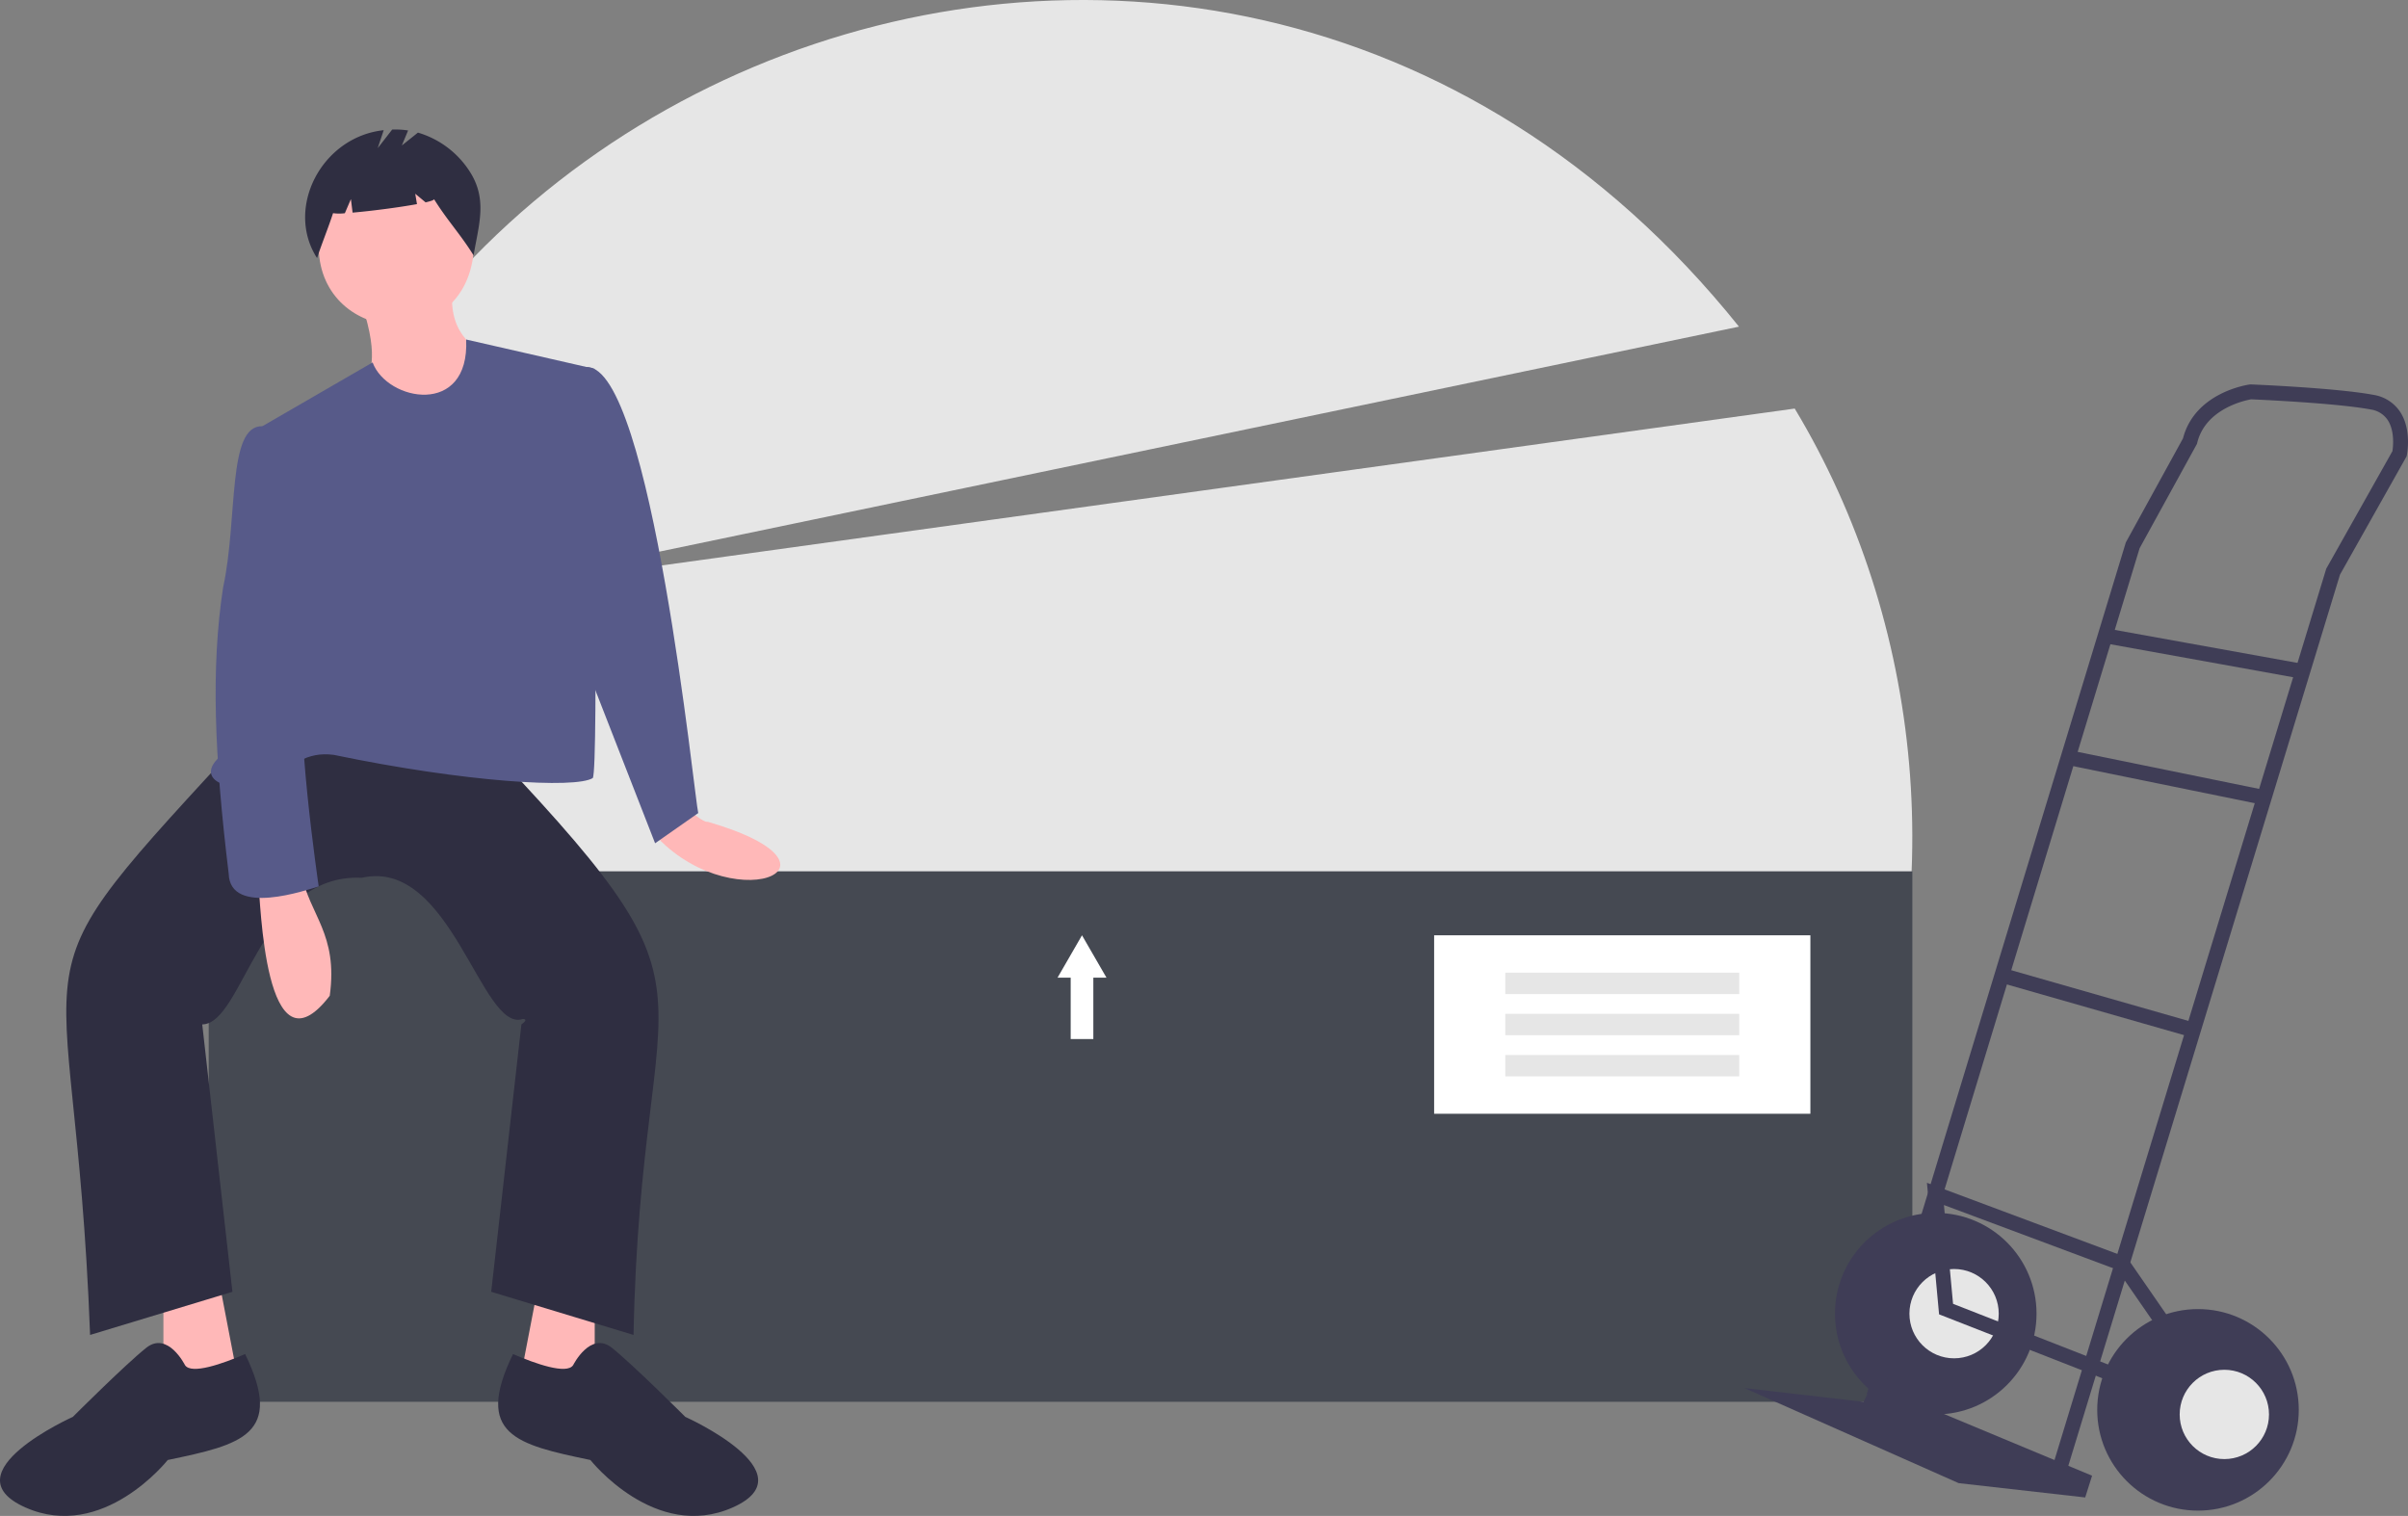 <svg xmlns="http://www.w3.org/2000/svg" data-name="Layer 1" width="885.558" height="557.519" viewBox="0 0 885.558 557.519" xmlns:xlink="http://www.w3.org/1999/xlink"><rect x="0" y="0" width="885.558" height="557.519" fill="#808080" stroke="none"/><title>heavy_box</title><path d="M838.812,592.352C875.238,501.284,864.219,399.598,817.24,321.5L325.466,389.592l471.276-98.217c-198.623-247.685-585.213-83.398-547.948,229.321Z" transform="translate(-157.221 -171.241)" fill="#e6e6e6"/><rect x="76.753" y="320.445" width="626.526" height="195.095" fill="#454952"/><path d="M408.706,467.893c5.621,4.365,7.677,5.775,8.874,5.596,58,16.89,7.154,36.683-21.026,3.085Z" transform="translate(-157.221 -171.241)" fill="#ffb8b8"/><polygon points="60.099 475.093 60.099 514.747 88.649 513.161 80.719 471.921 60.099 475.093" fill="#ffb8b8"/><polygon points="218.713 475.093 218.713 514.747 190.162 513.161 198.093 471.921 218.713 475.093" fill="#ffb8b8"/><path d="M288.696,441.722l42.826-1.586c98.794,103.571,61.432,79.949,58.687,222.06L337.866,646.334l11.103-98.341c.006-.004,2.929-1.953.499-1.997-15.196,5.222-26.284-59.437-59.186-51.931-37.441-1.791-43.536,53.75-58.687,53.929L242.698,646.334,190.355,662.195c-5.861-156.166-34.583-120.888,58.687-222.06Z" transform="translate(-157.221 -171.241)" fill="#2f2e41"/><path d="M225.25,673.298s-6.345-12.689-14.275-6.345-26.964,25.378-26.964,25.378-45.998,20.62-17.448,33.309,52.343-17.448,52.343-17.448c27.194-5.671,42.88-9.301,28.458-38.964C239.176,672.773,227.59,676.874,225.25,673.298Z" transform="translate(-157.221 -171.241)" fill="#2f2e41"/><path d="M368.003,673.298s6.345-12.689,14.275-6.345,26.964,25.378,26.964,25.378,45.998,20.62,17.448,33.309-52.343-17.448-52.343-17.448c-27.194-5.671-42.88-9.301-28.458-38.964C354.077,672.773,365.664,676.874,368.003,673.298Z" transform="translate(-157.221 -171.241)" fill="#2f2e41"/><path d="M331.522,262.488c-2.359,39.486-56.248,36.009-57.101-0C276.78,223.002,330.669,226.479,331.522,262.488Z" transform="translate(-157.221 -171.241)" fill="#ffb8b8"/><path d="M290.282,283.108c13.876,41.938-18.884,19.105,26.964,52.343l17.448-34.895s-12.689-4.758-11.103-22.206Z" transform="translate(-157.221 -171.241)" fill="#ffb8b8"/><path d="M375.934,306.9,328.652,296.107c1.33,28.51-29.095,22.772-34.404,8.431l-45.205,26.154c18.974,70.667,14.165,73.583-11.103,118.961-9.643,8.806,4.778,13.853,17.334,9.034,9.576-5.91,14.439-11.162,24.7-9.826,48.485,10.096,88.848,12.479,95.236,8.534C377.495,454.123,375.143,307.468,375.934,306.9Z" transform="translate(-157.221 -171.241)" fill="#575a89"/><path d="M363.245,310.072c1.586,0,9.757-3.842,9.757-3.842,23.771-.401,39.723,159.497,41,164.042l-15.861,11.103-25.378-65.032Z" transform="translate(-157.221 -171.241)" fill="#575a89"/><path d="M252.215,495.651c.811,5.986,2.191,73.211,26.273,41.809,3.159-22.91-7.582-29.749-10.411-44.981Z" transform="translate(-157.221 -171.241)" fill="#ffb8b8"/><path d="M258.559,330.692l-4.86-2.694c-13.029-.428-8.923,34.061-14.435,59.319-4.503,29.425-3.221,61.87,2.062,105.247.462,15.918,28.973,5.89,33.094,4.673,0,0-9.517-65.032-4.758-76.135S258.559,330.692,258.559,330.692Z" transform="translate(-157.221 -171.241)" fill="#575a89"/><path d="M330.274,234.81a34.029,34.029,0,0,0-19.357-14.798l-5.918,4.735,2.301-5.522a31.326,31.326,0,0,0-5.849-.338l-5.325,6.846,2.204-6.612c-22.849,2.453-36.368,28.683-24.506,47.041,1.83-5.623,4.051-10.9,5.881-16.523a16.644,16.644,0,0,0,4.336.021l2.226-5.195.622,4.975c6.9-.601,17.135-1.921,23.676-3.13l-.636-3.816,3.806,3.171c2.004-.461,3.194-.88,3.096-1.2,4.865,7.843,9.686,12.853,14.551,20.696C333.227,254.098,336.488,244.902,330.274,234.81Z" transform="translate(-157.221 -171.241)" fill="#2f2e41"/><rect x="527.412" y="343.979" width="138.367" height="65.636" fill="#fff"/><rect x="553.578" y="357.727" width="86.036" height="7.87" fill="#e6e6e6"/><rect x="553.578" y="372.862" width="86.036" height="7.87" fill="#e6e6e6"/><rect x="553.578" y="387.997" width="86.036" height="7.87" fill="#e6e6e6"/><polygon points="406.916 359.57 402.415 351.775 397.915 343.979 393.414 351.775 388.913 359.57 393.749 359.57 393.749 382.144 402.08 382.144 402.08 359.57 406.916 359.57" fill="#fff"/><circle cx="711.888" cy="483.133" r="37.06" fill="#3f3d56"/><circle cx="718.626" cy="483.133" r="16.424" fill="#e6e6e6"/><polygon points="688.515 509.033 769.374 542.724 766.847 550.726 720.311 545.461 641.558 510.507 685.356 515.561 688.515 509.033" fill="#3f3d56"/><path d="M917.211,712.447l100.565-329.887,24.49-43.491.086-.42c.079-.384,1.877-9.474-2.546-16.057a14.419,14.419,0,0,0-9.738-6.134c-13.516-2.534-43.754-3.783-45.034-3.835l-.241-.01-.239.033c-.826.113-20.151,2.937-24.519,19.812l-21.024,38.264-.083.272L843.749,683.899l5.238,1.593,95.094-312.633,21.095-38.393.086-.353c3.089-12.698,17.857-15.669,19.821-16.009,3.089.132,31.509,1.396,43.976,3.734a9.029,9.029,0,0,1,6.191,3.789c2.726,4.036,2.044,9.979,1.803,11.541l-24.34,43.225-.087.285L911.974,710.85Z" transform="translate(-157.221 -171.241)" fill="#3f3d56"/><rect x="965.006" y="374.708" width="5.475" height="73.805" transform="translate(233.463 1119.547) rotate(-79.762)" fill="#3f3d56"/><rect x="951.121" y="420.405" width="5.475" height="73.599" transform="translate(157.923 1129.128) rotate(-78.465)" fill="#3f3d56"/><rect x="925.909" y="503.385" width="5.475" height="73.23" transform="translate(-3.209 1113.022) rotate(-74.032)" fill="#3f3d56"/><polygon points="784.589 511.372 786.585 506.273 718.249 479.515 714.893 443.181 778.675 467.004 799.338 496.902 803.843 493.79 782.201 462.476 708.64 435 713.108 483.382 784.589 511.372" fill="#3f3d56"/><circle cx="808.329" cy="518.509" r="37.06" fill="#3f3d56"/><circle cx="818.015" cy="520.193" r="16.424" fill="#e6e6e6"/></svg>